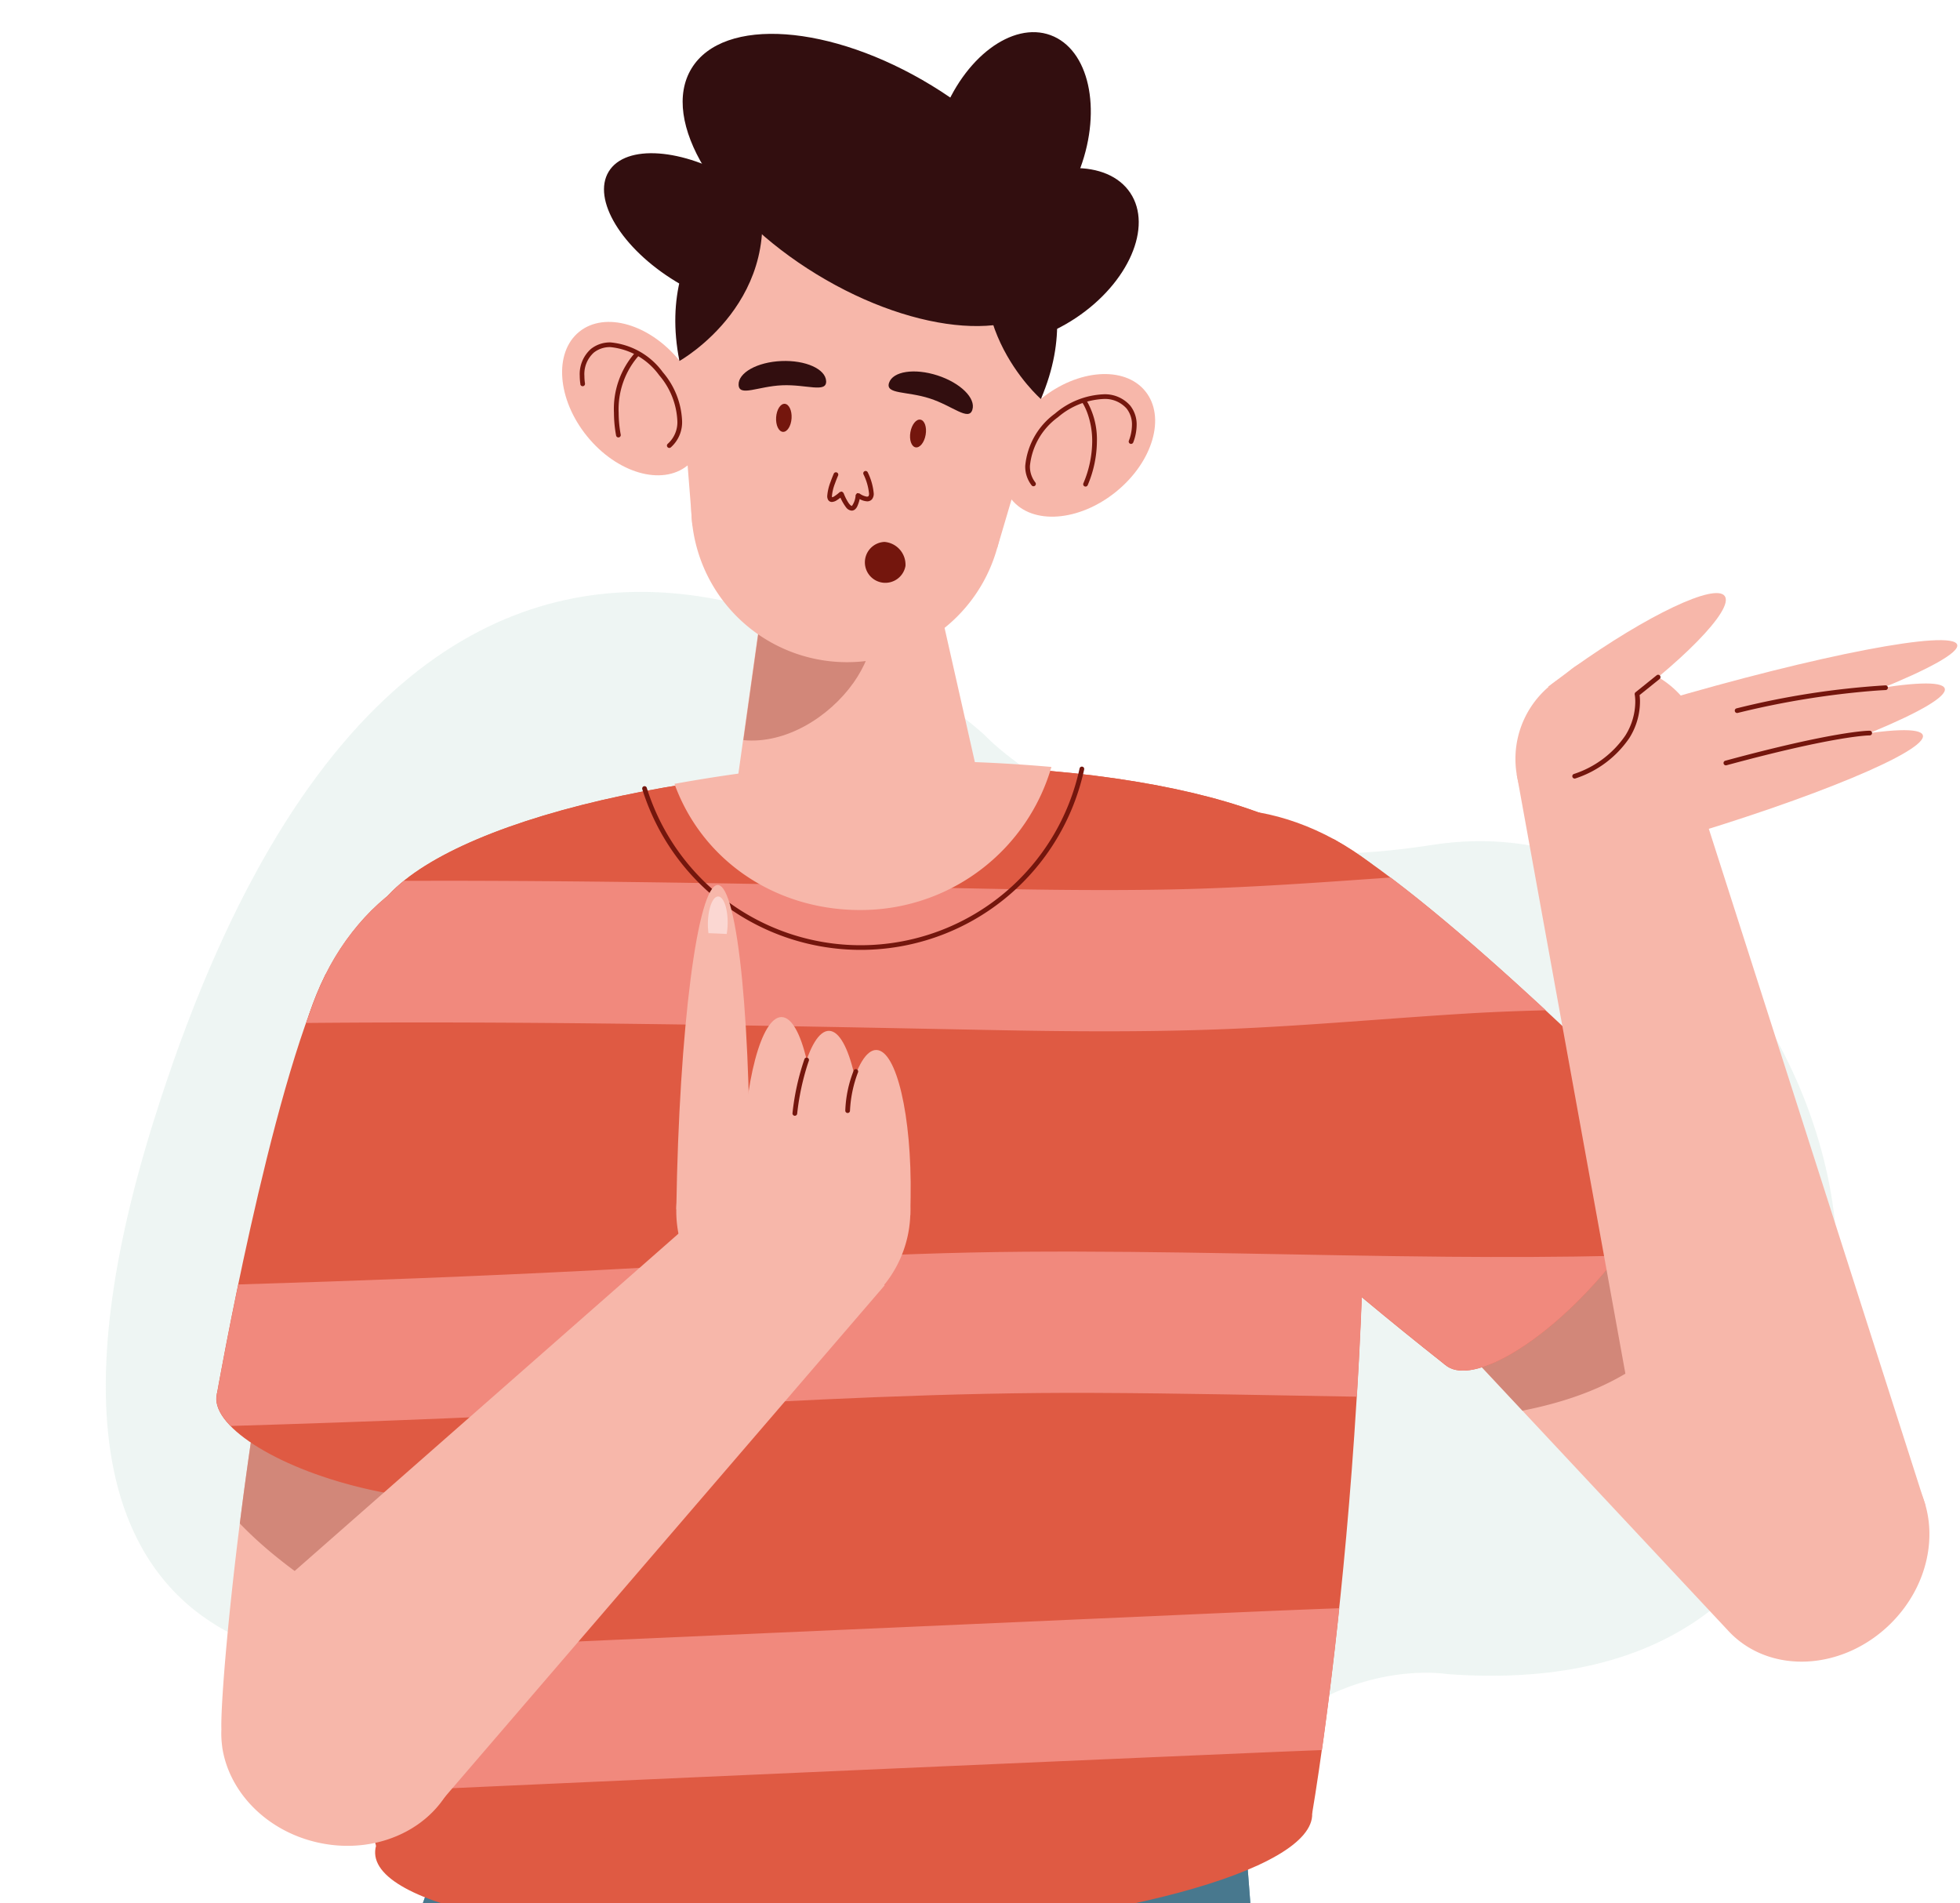 <svg xmlns="http://www.w3.org/2000/svg" xmlns:xlink="http://www.w3.org/1999/xlink" width="206" height="200" viewBox="0 0 206 200">
  <defs>
    <clipPath id="clip-path">
      <rect id="Rectángulo_416293" data-name="Rectángulo 416293" width="206" height="200" transform="translate(-11 -12)" fill="#fff" stroke="#707070" stroke-width="1" opacity="0.75"/>
    </clipPath>
  </defs>
  <g id="Enmascarar_grupo_1183023" data-name="Enmascarar grupo 1183023" transform="translate(11 12)" clip-path="url(#clip-path)">
    <g id="Grupo_1200807" data-name="Grupo 1200807" transform="translate(7.673 4.086)">
      <g id="Grupo_1200805" data-name="Grupo 1200805" transform="translate(-7.555 46.116)" opacity="0.69">
        <path id="Trazado_1046609" data-name="Trazado 1046609" d="M371.107,1194.415s8.015,52.068-40.571,48.564c0,0-16.012-2.792-26.019,15.916-6.5,12.155-27.973,23.605-53.04-4.008-12.245-13.488-30.515-13.284-30.515-13.284s-46.519,7.389-26.441-56.744c29.345-93.732,87.276-40.625,87.276-40.625s15.262,16.613,47.07,11.61C352.573,1152.116,368.628,1175.029,371.107,1194.415Z" transform="translate(-189.491 -1129.248)" fill="#e6f1ed"/>
      </g>
      <g id="Grupo_1200806" data-name="Grupo 1200806" transform="translate(-7.555 -12.707)">
        <path id="Trazado_1046610" data-name="Trazado 1046610" d="M541.9,1279.01c2.377,3.565,8.787,3.466,14.315-.22s8.083-9.566,5.706-13.131-8.787-3.466-14.315.22S539.526,1275.442,541.9,1279.01Z" transform="translate(-454.244 -1248.767)" fill="#320e0f"/>
        <path id="Trazado_1046611" data-name="Trazado 1046611" d="M556.487,1254.095c4.021,1.481,9.141-2.375,11.436-8.611s.9-12.491-3.124-13.972-9.143,2.376-11.438,8.612S552.465,1252.615,556.487,1254.095Z" transform="translate(-465.499 -1231.195)" fill="#320e0f"/>
        <path id="Trazado_1046612" data-name="Trazado 1046612" d="M639.507,1273.981c-1.779,2.914-7.8,2.482-13.439-.963s-8.774-8.6-7-11.514,7.8-2.483,13.439.962S641.286,1271.071,639.507,1273.981Z" transform="translate(-566.21 -1246.849)" fill="#320e0f"/>
        <path id="Trazado_1046613" data-name="Trazado 1046613" d="M562.31,1792.741c2.28-78.765-2.944-136.434-2.944-136.434l-48.374,1.287c-4.01,33.19-3.3,86.724-1.339,135.147Z" transform="translate(-439.549 -1465.708)" fill="#6997b2"/>
        <path id="Trazado_1046614" data-name="Trazado 1046614" d="M651.837,1793.331c20.167-72.893,28.613-126.839,28.613-126.839l-48.1-9.116c-12.469,32.495-25.288,87.137-35.377,135.955Z" transform="translate(-596.968 -1466.298)" fill="#6997b2"/>
        <path id="Trazado_1046615" data-name="Trazado 1046615" d="M598.946,1687.545a358.633,358.633,0,0,1-43.127,6.541,276.827,276.827,0,0,1-43.075.4c-.326-.022-.654-.047-.982-.07,4.01-14.232,8.087-27.1,12.128-37.628l35.423,6.712c.2-2.029.412-4,.641-5.9l48.374-1.287s.952,10.524,1.867,28.71Q604.586,1686.36,598.946,1687.545Z" transform="translate(-488.513 -1465.708)" fill="#48788e"/>
        <path id="Trazado_1046616" data-name="Trazado 1046616" d="M603.125,1749.7a451.441,451.441,0,0,0,11.944-74.186.247.247,0,0,1,.493.035,451.839,451.839,0,0,1-11.955,74.264.247.247,0,1,1-.482-.113Z" transform="translate(-534.838 -1476.177)" fill="#74160d"/>
        <path id="Trazado_1046617" data-name="Trazado 1046617" d="M692.114,1682.022a31.865,31.865,0,0,1-5.532,11.892c-4.5,6.168-12.508,12.793-26.412,14.617a.247.247,0,0,1-.065-.49c13.772-1.813,21.633-8.342,26.077-14.418a34,34,0,0,0,4.39-8.131c.4-1.083.668-1.975.831-2.595.081-.31.138-.552.173-.715s.05-.246.051-.246a.247.247,0,0,1,.487.087Z" transform="translate(-636.847 -1479.734)" fill="#74160d"/>
        <path id="Trazado_1046618" data-name="Trazado 1046618" d="M510.861,1671.752s-.007.146-.007.429a36.286,36.286,0,0,0,15.811,29.164.247.247,0,0,1-.279.409,36.778,36.778,0,0,1-16.026-29.572c0-.291.007-.448.007-.451a.247.247,0,0,1,.258-.236.249.249,0,0,1,.236.258Z" transform="translate(-404.459 -1474.086)" fill="#74160d"/>
        <path id="Trazado_1046619" data-name="Trazado 1046619" d="M523.392,1727.383s.58,23.14.58,49.065c0,19.884-.34,41.4-1.548,55.393a.248.248,0,1,1-.493-.042c1.206-13.957,1.547-35.474,1.547-55.35,0-12.959-.145-25.222-.29-34.247-.073-4.511-.145-8.214-.2-10.787s-.091-4.015-.091-4.019a.248.248,0,0,1,.241-.253.245.245,0,0,1,.254.241Z" transform="translate(-406.847 -1504.784)" fill="#74160d"/>
        <path id="Trazado_1046620" data-name="Trazado 1046620" d="M738.08,1738.282l-21.364,99.571a.247.247,0,1,1-.484-.1l21.364-99.57a.247.247,0,0,1,.484.1" transform="translate(-708.073 -1510.765)" fill="#74160d"/>
        <path id="Trazado_1046621" data-name="Trazado 1046621" d="M428.541,1510.007h0c3.972-3.907,5.11-9.482,3.224-13.806l.008.007-.021-.039a9.892,9.892,0,0,0-.859-1.55c-3.3-5.771-37.956-51.189-55.92-59.562a10.266,10.266,0,0,0-3.34-1.406l-.012-.005,0,0a13,13,0,0,0-11.833,3.676h0c-4.981,4.9-5.522,12.426-1.207,16.813l53.124,56.793C416.024,1515.32,423.56,1514.9,428.541,1510.007Z" transform="translate(-240.986 -1342.725)" fill="#f7b7aa"/>
        <path id="Trazado_1046622" data-name="Trazado 1046622" d="M435.133,1487.591l-31.3-33.457c-4.315-4.388-3.774-11.915,1.207-16.813a13,13,0,0,1,11.833-3.677l0,0,.013.005a10.258,10.258,0,0,1,3.34,1.406c10.048,4.683,25.307,20.948,37.391,35.391C452.559,1479.584,447.294,1485.188,435.133,1487.591Z" transform="translate(-286.238 -1342.723)" fill="#d28779"/>
        <path id="Trazado_1046623" data-name="Trazado 1046623" d="M593.6,1417.116c.38,8.867-22.6,17.052-51.328,18.283s-52.323-4.96-52.7-13.827,22.6-17.053,51.328-18.283S593.22,1408.252,593.6,1417.116Z" transform="translate(-461.968 -1326.045)" fill="#df5a43"/>
        <path id="Trazado_1046624" data-name="Trazado 1046624" d="M593.531,1417.116c.38,8.867-22.6,17.052-51.328,18.283s-52.324-4.96-52.7-13.827,22.6-17.052,51.327-18.283S593.151,1408.248,593.531,1417.116Z" transform="translate(-461.868 -1326.045)" fill="#df5a43"/>
        <path id="Trazado_1046625" data-name="Trazado 1046625" d="M598.847,1637.572c.259,6.043-21.578,11.886-48.774,13.051s-49.452-2.79-49.71-8.833,21.578-11.886,48.773-13.051S598.588,1631.528,598.847,1637.572Z" transform="translate(-472.053 -1450.388)" fill="#df5a43"/>
        <path id="Trazado_1046626" data-name="Trazado 1046626" d="M491.987,1438.777s-9.552,60.677.806,95.071l98.388-3.417s7.941-45.651,4.838-96.111Z" transform="translate(-464.386 -1343.249)" fill="#df5a43"/>
        <path id="Trazado_1046627" data-name="Trazado 1046627" d="M471.446,1445.966c9.425,8.427,22.162,9.555,28.451,2.521s3.747-19.567-5.677-27.993-22.162-9.555-28.451-2.522S462.023,1437.542,471.446,1445.966Z" transform="translate(-359.497 -1331.684)" fill="#df5a43"/>
        <path id="Trazado_1046628" data-name="Trazado 1046628" d="M417.386,1511.411c2.487,2.223,9.6-1.677,15.889-8.71s9.371-14.538,6.885-16.761-9.6,1.676-15.889,8.71S414.9,1509.188,417.386,1511.411Z" transform="translate(-276.636 -1371.38)" fill="#df5a43"/>
        <path id="Trazado_1046629" data-name="Trazado 1046629" d="M418.445,1445.972l20.706-25.648c11.731,6.708,34.483,29.766,34.483,29.766l-22.774,25.472C426.532,1456.346,418.445,1445.972,418.445,1445.972Z" transform="translate(-310.111 -1335.528)" fill="#df5a43"/>
        <path id="Trazado_1046630" data-name="Trazado 1046630" d="M675.523,1534.553h0c-5.431-1.246-9.321-5.4-9.979-10.072l0,.011,0-.044a10.037,10.037,0,0,1-.08-1.77c-.215-6.644,5.512-63.488,16.428-80.03a10.268,10.268,0,0,1,2.107-2.947l.009-.01v0a13.005,13.005,0,0,1,12-3.067h0c6.81,1.562,11.213,7.691,9.837,13.689l-15.5,76.207C688.968,1532.522,682.332,1536.118,675.523,1534.553Z" transform="translate(-653.314 -1344.32)" fill="#f7b7aa"/>
        <path id="Trazado_1046631" data-name="Trazado 1046631" d="M694.053,1436.631h0a13,13,0,0,0-12,3.068v0l-.008.01a10.261,10.261,0,0,0-2.107,2.947c-7.085,10.737-11.98,38.443-14.488,58.39,4.536,4.725,10.224,8.051,15.79,11.621a65.191,65.191,0,0,0,8.94,5.1l13.715-67.44C705.266,1444.321,700.862,1438.192,694.053,1436.631Z" transform="translate(-651.362 -1344.323)" fill="#d28779"/>
        <path id="Trazado_1046632" data-name="Trazado 1046632" d="M695.036,1451.675c-2.959,12.291-12.8,20.463-21.968,18.254s-14.21-13.962-11.251-26.253,12.8-20.463,21.968-18.254S698,1439.385,695.036,1451.675Z" transform="translate(-641.097 -1338.141)" fill="#df5a43"/>
        <path id="Trazado_1046633" data-name="Trazado 1046633" d="M716.175,1554.527c-.781,3.243-8.85,4.081-18.023,1.872s-15.977-6.628-15.2-9.871,8.849-4.08,18.023-1.872S716.956,1551.286,716.175,1554.527Z" transform="translate(-671.279 -1403.435)" fill="#df5a43"/>
        <path id="Trazado_1046634" data-name="Trazado 1046634" d="M704.149,1461.322,672.531,1452C666.7,1464.19,661.1,1496.1,661.1,1496.1l33.219,8C703.4,1474.453,704.149,1461.322,704.149,1461.322Z" transform="translate(-649.419 -1353.002)" fill="#df5a43"/>
        <path id="Trazado_1046635" data-name="Trazado 1046635" d="M599.185,1358.48l-17.6.754-3.055,21.794,25.5-1.094Z" transform="translate(-512.278 -1301.412)" fill="#f7b7aa"/>
        <path id="Trazado_1046636" data-name="Trazado 1046636" d="M613.626,1370.072c2.33-3.293,2.79-7.175,2.56-11.051l-11.814.506-2.323,16.584C606.506,1376.547,611.086,1373.664,613.626,1370.072Z" transform="translate(-535.034 -1301.71)" fill="#d28779"/>
        <path id="Trazado_1046637" data-name="Trazado 1046637" d="M600.378,1278.658a19.785,19.785,0,1,1-17.608-21.746A19.785,19.785,0,0,1,600.378,1278.658Z" transform="translate(-500.841 -1245.321)" fill="#f7b7aa"/>
        <path id="Trazado_1046638" data-name="Trazado 1046638" d="M605.537,1323.914a16.375,16.375,0,1,1-14.573-18A16.375,16.375,0,0,1,605.537,1323.914Z" transform="translate(-511.344 -1272.365)" fill="#f7b7aa"/>
        <path id="Trazado_1046639" data-name="Trazado 1046639" d="M562.179,1302.97l1.56,19.669,32.031,2.381,5.4-18.261Z" transform="translate(-502.086 -1270.79)" fill="#f7b7aa"/>
        <path id="Trazado_1046640" data-name="Trazado 1046640" d="M655.952,1314.194c-2.693,2.181-7.424.8-10.566-3.079s-3.507-8.8-.814-10.976,7.424-.8,10.566,3.079S658.645,1312.01,655.952,1314.194Z" transform="translate(-594.809 -1268.657)" fill="#f7b7aa"/>
        <path id="Trazado_1046641" data-name="Trazado 1046641" d="M648.133,1308.307a5.9,5.9,0,0,1-.068-.879,3.526,3.526,0,0,1,1.185-2.834,3.2,3.2,0,0,1,2.049-.678,7.665,7.665,0,0,1,5.5,3.135,8.387,8.387,0,0,1,2.019,5.063,3.523,3.523,0,0,1-1.186,2.836.247.247,0,1,1-.312-.384,3.032,3.032,0,0,0,1-2.452,7.911,7.911,0,0,0-1.91-4.752,7.2,7.2,0,0,0-5.12-2.951,2.7,2.7,0,0,0-1.737.568,3.035,3.035,0,0,0-1,2.45,5.414,5.414,0,0,0,.062.806.247.247,0,1,1-.489.073Z" transform="translate(-598.25 -1271.311)" fill="#74160d"/>
        <path id="Trazado_1046642" data-name="Trazado 1046642" d="M660.737,1306.655l-.018.018a8.534,8.534,0,0,0-2.033,5.913,12.849,12.849,0,0,0,.217,2.3.247.247,0,1,1-.487.088,13.325,13.325,0,0,1-.224-2.391,8.91,8.91,0,0,1,2.205-6.289.247.247,0,1,1,.34.359Z" transform="translate(-604.782 -1272.587)" fill="#74160d"/>
        <path id="Trazado_1046643" data-name="Trazado 1046643" d="M538.212,1324.518c2.18,2.693,7.094,2.33,10.976-.813s5.259-7.874,3.079-10.567-7.1-2.329-10.976.813S536.031,1321.828,538.212,1324.518Z" transform="translate(-443.011 -1275.404)" fill="#f7b7aa"/>
        <path id="Trazado_1046644" data-name="Trazado 1046644" d="M552.4,1320.948a4.72,4.72,0,0,0,.324-1.643,2.7,2.7,0,0,0-.567-1.737,3.036,3.036,0,0,0-2.451-1,7.913,7.913,0,0,0-4.753,1.909A7.2,7.2,0,0,0,542,1323.6a2.705,2.705,0,0,0,.567,1.737.247.247,0,1,1-.385.31,3.2,3.2,0,0,1-.676-2.047,7.67,7.67,0,0,1,3.134-5.505,8.4,8.4,0,0,1,5.064-2.019,3.525,3.525,0,0,1,2.835,1.186,3.189,3.189,0,0,1,.677,2.048,5.209,5.209,0,0,1-.356,1.817.247.247,0,0,1-.463-.174Z" transform="translate(-444.87 -1278.017)" fill="#74160d"/>
        <path id="Trazado_1046645" data-name="Trazado 1046645" d="M551.288,1317.377a8.09,8.09,0,0,1,1.1,4.318,11.983,11.983,0,0,1-.965,4.585.247.247,0,0,1-.457-.188,11.488,11.488,0,0,0,.928-4.4,8.657,8.657,0,0,0-.511-2.994,6.3,6.3,0,0,0-.348-.786l-.112-.2-.038-.06a.247.247,0,0,1,.408-.28Z" transform="translate(-448.219 -1278.678)" fill="#74160d"/>
        <path id="Trazado_1046646" data-name="Trazado 1046646" d="M565.985,1291.787s-10.015-8.75-3.827-20.638C562.158,1271.145,571.434,1279.1,565.985,1291.787Z" transform="translate(-467.706 -1253.236)" fill="#320e0f"/>
        <path id="Trazado_1046647" data-name="Trazado 1046647" d="M629.679,1284.411s11.615-6.475,8.035-19.391C637.714,1265.02,626.987,1270.867,629.679,1284.411Z" transform="translate(-569.388 -1249.855)" fill="#320e0f"/>
        <path id="Trazado_1046648" data-name="Trazado 1046648" d="M622.4,1319.73c.053-.814.459-1.45.907-1.421s.769.712.716,1.526-.459,1.45-.908,1.421S622.347,1320.546,622.4,1319.73Z" transform="translate(-551.946 -1279.251)" fill="#74160d"/>
        <path id="Trazado_1046649" data-name="Trazado 1046649" d="M614.311,1310.776c-.054-1.275,1.96-2.4,4.5-2.506s4.642.837,4.7,2.112-2.086.327-4.624.436S614.366,1312.049,614.311,1310.776Z" transform="translate(-547.8 -1273.708)" fill="#320e0f"/>
        <path id="Trazado_1046650" data-name="Trazado 1046650" d="M590.928,1323.331c.139-.8.609-1.394,1.052-1.318s.69.79.551,1.594-.611,1.393-1.053,1.317S590.789,1324.134,590.928,1323.331Z" transform="translate(-506.362 -1281.292)" fill="#74160d"/>
        <path id="Trazado_1046651" data-name="Trazado 1046651" d="M579.942,1311.924c.393-1.215,2.672-1.565,5.09-.782s4.059,2.4,3.666,3.616-2.068-.42-4.486-1.2S579.549,1313.139,579.942,1311.924Z" transform="translate(-497.621 -1275.068)" fill="#320e0f"/>
        <path id="Trazado_1046652" data-name="Trazado 1046652" d="M604.287,1334.538s-.163.371-.326.832a4.839,4.839,0,0,0-.319,1.313.358.358,0,0,0,.022.154l-.034.02.018-.032.015.012-.034.02.018-.032-.024.042.012-.047.012.005-.024.042.012-.047h0a.622.622,0,0,0,.256-.107,4.037,4.037,0,0,0,.574-.445l.225-.056.172.155s.033.089.092.227a5.2,5.2,0,0,0,.4.767,1.577,1.577,0,0,0,.238.294l.129.077.029-.015a2.147,2.147,0,0,0,.382-1.145l.148-.189.239.026.082.054a1.77,1.77,0,0,0,.743.294l.129-.042a.45.45,0,0,0,.067-.3,5.968,5.968,0,0,0-.587-2.018.247.247,0,1,1,.455-.193,6.313,6.313,0,0,1,.626,2.211.912.912,0,0,1-.191.622.65.65,0,0,1-.5.209,1.746,1.746,0,0,1-.753-.224,3.368,3.368,0,0,1-.359-.215l.143-.2.244.039a3.907,3.907,0,0,1-.321,1.142.952.952,0,0,1-.239.309.538.538,0,0,1-.339.125.806.806,0,0,1-.576-.322,5.289,5.289,0,0,1-.743-1.366l.232-.085.165.184a4.508,4.508,0,0,1-.649.5,1.029,1.029,0,0,1-.512.178.456.456,0,0,1-.4-.228.8.8,0,0,1-.089-.4,5.154,5.154,0,0,1,.347-1.478c.17-.479.338-.862.339-.866a.248.248,0,0,1,.454.2Z" transform="translate(-527.321 -1287.939)" fill="#74160d"/>
        <path id="Trazado_1046653" data-name="Trazado 1046653" d="M599.9,1353.207a2.15,2.15,0,1,1-2.208-2.529A2.4,2.4,0,0,1,599.9,1353.207Z" transform="translate(-515.851 -1297.107)" fill="#74160d"/>
        <path id="Trazado_1046654" data-name="Trazado 1046654" d="M559.044,1235.223c3.343-5.477,14.651-4.666,25.255,1.809s16.491,16.163,13.147,21.638-14.651,4.666-25.256-1.809S555.7,1240.7,559.044,1235.223Z" transform="translate(-497.478 -1231.414)" fill="#320e0f"/>
        <path id="Trazado_1046655" data-name="Trazado 1046655" d="M542.453,1445.264c-8.378.341-16.766.268-25.148.1-23.9-.466-47.8-.952-71.7-.736.152-.433.3-.858.46-1.271a29.6,29.6,0,0,1,1.606-3.847l.006-.013h0a25.048,25.048,0,0,1,6.544-8.254,14.938,14.938,0,0,1,1.672-1.554q2.19,0,4.38-.006c16.959.014,33.915.329,50.869.71,8.383.188,16.768.366,25.152.208,7.778-.147,15.53-.708,23.286-1.261,5.2,3.913,11.179,9.193,16.316,13.956-2.647.068-5.295.164-7.943.32C559.452,1444.125,550.967,1444.919,542.453,1445.264Z" transform="translate(-424.553 -1340.505)" fill="#f1897d"/>
        <path id="Trazado_1046656" data-name="Trazado 1046656" d="M428.779,1531.962s.853-4.853,2.236-11.489c12.559-.38,25.115-.853,37.664-1.5,14.964-.773,29.909-1.828,44.9-1.939,14.857-.112,29.709.4,44.564.527,5.953.051,11.91.035,17.863-.1-.7.911-1.455,1.825-2.266,2.732-6.289,7.034-13.4,10.934-15.889,8.71-3.192-2.521-6.1-4.885-8.748-7.1q-.212,5.413-.523,10.464c-9.247-.153-18.491-.363-27.739-.4-15.128-.066-30.195.727-45.293,1.577s-30.219,1.449-45.339,1.9C429.066,1534.168,428.528,1533,428.779,1531.962Z" transform="translate(-417.088 -1388.869)" fill="#f1897d"/>
        <path id="Trazado_1046657" data-name="Trazado 1046657" d="M581.947,1601.328c5.694-.252,11.39-.507,17.086-.716-.652,6.167-1.307,11.236-1.825,14.908q-3.448.132-6.9.279-42.871,1.839-85.736,3.781l-8.239.363a125.358,125.358,0,0,1-2.332-14.735l46.053-2.032Q561,1602.254,581.947,1601.328Z" transform="translate(-469.387 -1434.984)" fill="#f1897d"/>
        <path id="Trazado_1046658" data-name="Trazado 1046658" d="M579.525,1402.2h-.031a162.22,162.22,0,0,0-18.007,2.239c3.017,8.345,11.158,13.639,20.493,13.239a20.86,20.86,0,0,0,19.127-15.015A162.77,162.77,0,0,0,579.525,1402.2Z" transform="translate(-501.717 -1325.444)" fill="#f7b7aa"/>
        <path id="Trazado_1046659" data-name="Trazado 1046659" d="M554.294,1405.6a23.547,23.547,0,0,0,22.458,16.535q.511,0,1.025-.022a23.543,23.543,0,0,0,22-18.538.247.247,0,1,1,.483.1,24.038,24.038,0,0,1-22.462,18.927q-.524.023-1.046.022a24.041,24.041,0,0,1-22.93-16.883.247.247,0,0,1,.472-.147Z" transform="translate(-497.433 -1326.181)" fill="#74160d"/>
        <path id="Trazado_1046660" data-name="Trazado 1046660" d="M651.269,1498.77l-50.674,44.53,3.626,22.534H618.2l47.57-55.331Z" transform="translate(-583.91 -1378.803)" fill="#f7b7aa"/>
        <path id="Trazado_1046661" data-name="Trazado 1046661" d="M607.043,1480.108a12.3,12.3,0,1,1-12.491,12.111A12.3,12.3,0,0,1,607.043,1480.108Z" transform="translate(-534.589 -1368.507)" fill="#f7b7aa"/>
        <path id="Trazado_1046662" data-name="Trazado 1046662" d="M632.232,1465.038l0,.145,7.671.119,0-.146c.29-18.779-1.193-34.028-3.312-34.06S632.521,1446.261,632.232,1465.038Z" transform="translate(-572.266 -1341.47)" fill="#f7b7aa"/>
        <path id="Trazado_1046663" data-name="Trazado 1046663" d="M616.688,1477.361v.066l7.67.119,0-.066c.131-8.489-1.48-15.4-3.6-15.43S616.818,1468.869,616.688,1477.361Z" transform="translate(-549.727 -1358.546)" fill="#f7b7aa"/>
        <path id="Trazado_1046664" data-name="Trazado 1046664" d="M605.575,1480.589v.065l7.671.119,0-.065c.13-8.49-1.481-15.4-3.6-15.431S605.706,1472.1,605.575,1480.589Z" transform="translate(-533.631 -1360.326)" fill="#f7b7aa"/>
        <path id="Trazado_1046665" data-name="Trazado 1046665" d="M594.479,1485.07v.066l7.642,2,.03-1.944c.131-8.49-1.48-15.4-3.6-15.431S594.61,1476.578,594.479,1485.07Z" transform="translate(-517.561 -1362.798)" fill="#f7b7aa"/>
        <path id="Trazado_1046666" data-name="Trazado 1046666" d="M620.034,1471.859s-.054.146-.144.42a26.194,26.194,0,0,0-1.087,5.149.247.247,0,1,1-.492-.052,25.761,25.761,0,0,1,1.258-5.69.248.248,0,0,1,.464.173Z" transform="translate(-546.136 -1363.773)" fill="#74160d"/>
        <path id="Trazado_1046667" data-name="Trazado 1046667" d="M608.12,1474.636l0,0a12.994,12.994,0,0,0-.828,4.03.248.248,0,0,1-.492-.052,12.6,12.6,0,0,1,.891-4.224.247.247,0,0,1,.431.243Z" transform="translate(-529.076 -1365.286)" fill="#74160d"/>
        <path id="Trazado_1046668" data-name="Trazado 1046668" d="M637.388,1436.587a7.18,7.18,0,0,0,.061,1.056c.639.016,1.278.048,1.917.081a7.063,7.063,0,0,0,.1-1.1c.024-1.558-.421-2.83-.995-2.839S637.412,1435.027,637.388,1436.587Z" transform="translate(-574.106 -1342.952)" fill="#fbd7d2"/>
        <path id="Trazado_1046669" data-name="Trazado 1046669" d="M356.589,1405.17l14.628,80.658L399.553,1482l-24.406-76.2Z" transform="translate(-208.296 -1327.169)" fill="#f7b7aa"/>
        <path id="Trazado_1046670" data-name="Trazado 1046670" d="M428.066,1387.647a9.961,9.961,0,1,1-11.455-8.2A9.96,9.96,0,0,1,428.066,1387.647Z" transform="translate(-260.12 -1312.904)" fill="#f7b7aa"/>
        <path id="Trazado_1046671" data-name="Trazado 1046671" d="M349.267,1380.221l-.131.039,1.757,5.958.131-.038c16.9-4.984,30.208-10.358,29.723-12S366.167,1375.24,349.267,1380.221Z" transform="translate(-186.162 -1309.806)" fill="#f7b7aa"/>
        <path id="Trazado_1046672" data-name="Trazado 1046672" d="M352.16,1389.51l-.117.036,1.756,5.957.118-.034c15.161-4.471,27.058-9.428,26.572-11.074S367.321,1385.04,352.16,1389.51Z" transform="translate(-187.209 -1315.414)" fill="#f7b7aa"/>
        <path id="Trazado_1046673" data-name="Trazado 1046673" d="M358.891,1400.45l-.118.036-1.6,6.947,3.473-1.024c15.161-4.471,27.057-9.428,26.572-11.074S374.052,1395.98,358.891,1400.45Z" transform="translate(-196.241 -1321.448)" fill="#f7b7aa"/>
        <path id="Trazado_1046674" data-name="Trazado 1046674" d="M428.859,1381.771a6.431,6.431,0,1,1-8.18-3.975A6.431,6.431,0,0,1,428.859,1381.771Z" transform="translate(-264.752 -1311.871)" fill="#f7b7aa"/>
        <path id="Trazado_1046675" data-name="Trazado 1046675" d="M406.025,1370.534l-2.63,1.971,6.179,3.128.061-.042c7.8-5.566,13.315-11.211,12.318-12.607S413.824,1364.97,406.025,1370.534Z" transform="translate(-251.797 -1303.723)" fill="#f7b7aa"/>
        <path id="Trazado_1046676" data-name="Trazado 1046676" d="M427.9,1382.259l-2.219,1.784-.155-.193.242-.05a4.678,4.678,0,0,1,.067.854,7.227,7.227,0,0,1-1.121,3.815,10.958,10.958,0,0,1-5.656,4.24.247.247,0,1,1-.178-.462,10.466,10.466,0,0,0,5.413-4.041,6.737,6.737,0,0,0,1.047-3.554,5.041,5.041,0,0,0-.03-.562l-.02-.147-.008-.045a.248.248,0,0,1,.087-.243l2.219-1.784a.247.247,0,1,1,.309.386Z" transform="translate(-264.587 -1314.286)" fill="#74160d"/>
        <path id="Trazado_1046677" data-name="Trazado 1046677" d="M384.5,1395.422c-.1,0-3.576.025-15.048,3.139a.247.247,0,0,1-.13-.477c11.5-3.119,15-3.155,15.178-3.156a.247.247,0,1,1,0,.494Z" transform="translate(-199.111 -1321.518)" fill="#74160d"/>
        <path id="Trazado_1046678" data-name="Trazado 1046678" d="M381.264,1384.792s-.427.016-1.209.075a89.514,89.514,0,0,0-14.339,2.329.247.247,0,0,1-.118-.48,86.224,86.224,0,0,1,15.647-2.417.247.247,0,1,1,.019.494Z" transform="translate(-194.2 -1315.654)" fill="#74160d"/>
      </g>
    </g>
  </g>
</svg>
